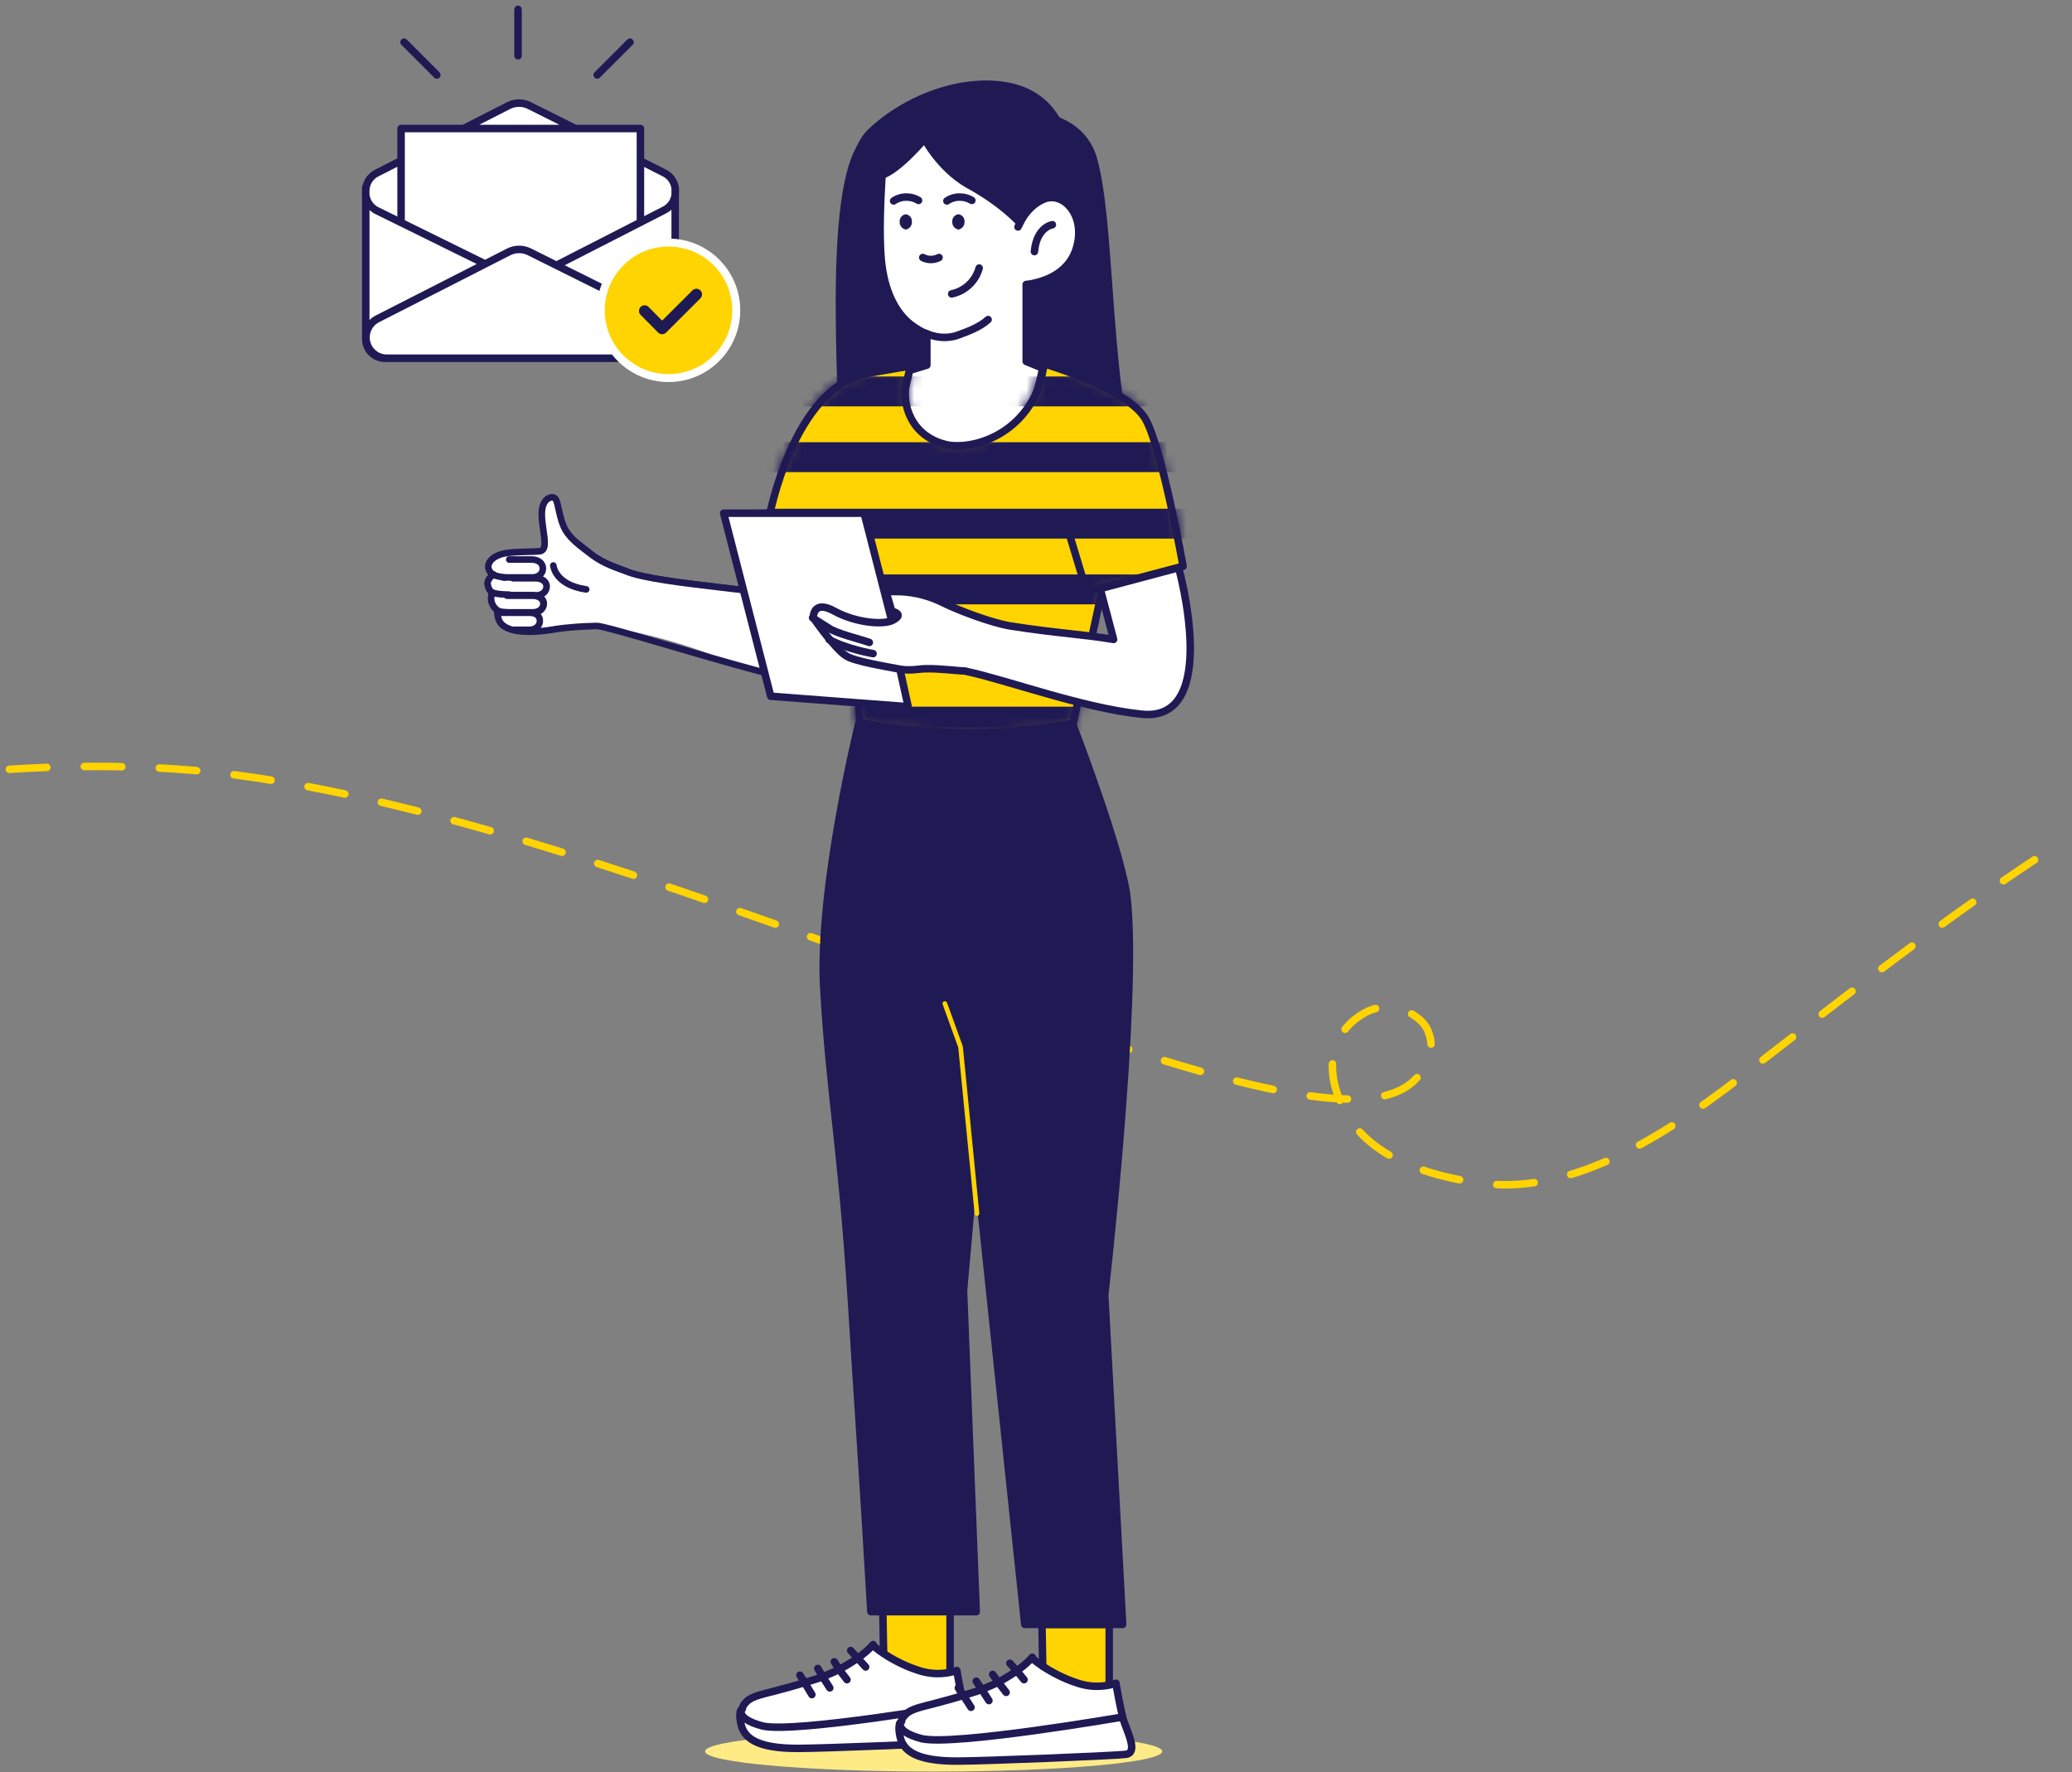 <svg width="221" height="189" viewBox="0 0 221 189" fill="none" xmlns="http://www.w3.org/2000/svg">
<rect x="0" y="0" width="221" height="189" fill="#808080" stroke="none"/>
<path d="M1 82.055C6.835 81.68 12.617 81.626 18.453 82.001C64.922 84.954 138.695 126.336 150.687 115.387C151.972 114.206 153.311 112.381 152.293 109.912C151.651 108.301 148.492 106.477 145.655 107.979C142.818 109.482 140.729 112.971 143.245 118.124C145.762 123.33 152.026 125.37 157.754 126.175C166.962 127.463 176.331 122.096 185.646 114.904C193.462 108.892 207.596 97.621 220.124 89.677" stroke="#FFD400" stroke-width="0.8" stroke-miterlimit="10" stroke-linecap="round" stroke-dasharray="4 4"/>
<path d="M89.675 49.143C90.359 44.791 87.71 19.775 92.41 14.879C98.222 8.894 109.075 6.264 112.75 12.884C112.75 12.884 115.655 13.7 116.595 16.874C118.476 23.402 117.963 38.303 120.612 49.638L89.675 49.143Z" fill="#1F1A54" stroke="#1F1A54" stroke-width="0.8" stroke-miterlimit="10" stroke-linecap="round" stroke-linejoin="round"/>
<path d="M90.331 22.532C90.737 18.858 91.287 15.68 92.801 14.166C98.22 8.907 108.419 6.596 111.765 12.413C111.765 12.413 114.475 13.13 115.351 15.919C115.909 17.592 116.228 19.823 116.467 22.214C117.377 31.311 117.824 36.889 109.059 37.287C109.059 37.287 94.716 38.482 92.801 36.49C90.314 34.255 89.537 29.717 90.331 22.532Z" fill="#1F1A54" stroke="#1F1A54" stroke-width="0.8" stroke-miterlimit="10" stroke-linecap="round" stroke-linejoin="round"/>
<path d="M108.738 23.728C109.057 23.091 109.774 21.896 111.208 21.258C113.2 20.382 115.511 22.693 114.873 25.88C114.395 28.509 112.244 29.944 109.455 30.342V38.549L111.208 39.266C111.208 39.266 110.889 41.338 110.411 42.294C108.021 47.553 102.682 48.43 100.77 47.872C97.184 46.995 95.989 43.649 96.626 41.099C96.706 40.86 96.786 40.462 96.865 40.143C96.945 39.824 97.025 39.505 97.025 39.505L98.858 38.947V35.601C98.3 35.362 97.742 35.043 97.184 34.645C95.511 33.37 94.316 31.059 93.997 27.712C93.758 24.924 93.917 21.418 94.077 18.788C95.909 18.23 98.698 14.884 98.698 14.884C98.698 14.884 100.292 17.991 103.32 19.744C106.905 21.657 108.738 23.728 108.738 23.728Z" fill="white"/>
<path d="M112.244 23.967C112.244 23.967 110.57 24.206 110.331 26.835" stroke="#1F1A54" stroke-width="0.8" stroke-miterlimit="10" stroke-linecap="round"/>
<path d="M98.858 35.601V38.947L97.025 39.505C97.025 39.505 96.945 39.744 96.866 40.143C96.786 40.461 96.706 40.86 96.627 41.099C95.989 43.649 97.184 46.916 100.77 47.872C102.682 48.35 108.021 47.473 110.411 42.294C110.81 41.338 111.208 39.266 111.208 39.266L109.455 38.549V30.342" stroke="#1F1A54" stroke-width="0.8" stroke-miterlimit="10" stroke-linecap="round" stroke-linejoin="round"/>
<path d="M108.579 24.206C108.579 24.206 108.658 24.046 108.818 23.728C109.136 23.09 109.854 21.895 111.288 21.258C113.28 20.381 115.591 22.692 114.953 25.879C114.475 28.509 112.324 29.943 109.535 30.341" stroke="#1F1A54" stroke-width="0.8" stroke-miterlimit="10" stroke-linecap="round" stroke-linejoin="round"/>
<path d="M108.738 23.728C108.738 23.728 106.905 21.656 103.24 19.664C100.212 17.911 98.618 14.804 98.618 14.804C98.618 14.804 95.829 18.15 93.997 18.708" stroke="#1F1A54" stroke-width="0.8" stroke-miterlimit="10" stroke-linecap="round" stroke-linejoin="round"/>
<path d="M94.077 18.708C93.917 21.417 93.758 24.923 93.997 27.712C94.316 31.059 95.511 33.369 97.184 34.644C97.822 35.122 98.379 35.441 98.858 35.6C100.212 36.158 101.248 35.999 101.885 35.84C101.959 35.821 101.9 35.84 102.124 35.76C103.273 35.352 104.515 34.883 105.391 34.087" stroke="#1F1A54" stroke-width="0.8" stroke-miterlimit="10" stroke-linecap="round" stroke-linejoin="round"/>
<path d="M102.23 22.852C102.038 22.874 101.863 22.969 101.739 23.117C101.617 23.266 101.555 23.456 101.569 23.648C101.556 23.845 101.617 24.039 101.739 24.194C101.861 24.348 102.036 24.452 102.23 24.485C102.421 24.448 102.593 24.343 102.712 24.189C102.83 24.035 102.888 23.843 102.876 23.648C102.889 23.458 102.83 23.27 102.711 23.122C102.59 22.974 102.419 22.877 102.23 22.852Z" fill="#1F1A54"/>
<path d="M96.619 22.852C96.427 22.874 96.251 22.969 96.129 23.117C96.005 23.266 95.944 23.456 95.957 23.648C95.945 23.845 96.006 24.039 96.128 24.194C96.25 24.348 96.425 24.452 96.619 24.485C96.81 24.448 96.981 24.343 97.1 24.189C97.219 24.035 97.278 23.843 97.264 23.648C97.278 23.458 97.219 23.27 97.099 23.122C96.98 22.974 96.808 22.877 96.619 22.852Z" fill="#1F1A54"/>
<path d="M104.438 28.589C104.251 29.274 103.877 29.894 103.36 30.38C102.843 30.867 102.2 31.201 101.505 31.346" stroke="#1F1A54" stroke-width="0.8" stroke-linecap="round" stroke-linejoin="round"/>
<path d="M100.159 27.465C99.89 27.605 99.592 27.677 99.29 27.677C98.987 27.677 98.689 27.605 98.421 27.465" stroke="#1F1A54" stroke-width="0.8" stroke-linecap="round" stroke-linejoin="round"/>
<path d="M103.657 21.377C103.269 21.137 102.822 21.013 102.366 21.019C101.877 21.014 101.399 21.158 100.995 21.433" stroke="#1F1A54" stroke-width="0.8" stroke-linecap="round" stroke-linejoin="round"/>
<path d="M97.975 21.377C97.588 21.137 97.14 21.013 96.684 21.019C96.196 21.014 95.718 21.158 95.314 21.433" stroke="#1F1A54" stroke-width="0.8" stroke-linecap="round" stroke-linejoin="round"/>
<path d="M99.582 188.952C86.116 188.952 75.2 187.989 75.2 186.801C75.2 185.613 86.116 184.649 99.582 184.649C113.049 184.649 123.965 185.613 123.965 186.801C123.965 187.989 113.049 188.952 99.582 188.952Z" fill="#FFEB86"/>
<path d="M79.025 182.419C79.025 182.419 78.785 182.737 79.025 183.773C79.343 185.287 80.698 186.403 85.08 186.403C87.949 186.403 101.734 185.845 103.088 185.686C104.443 185.526 103.327 183.455 102.769 181.781C102.769 181.781 84.682 184.809 81.335 184.092C79.821 183.773 78.945 183.136 79.025 182.419Z" fill="white"/>
<path d="M89.543 178.115C88.985 178.434 88.348 178.673 87.79 178.912C87.392 179.072 86.993 179.231 86.674 179.311C86.435 179.39 86.196 179.47 85.878 179.55C84.682 179.948 83.407 180.267 82.531 180.506C81.336 180.825 80.061 181.064 79.503 181.621C79.184 181.94 79.025 182.179 79.025 182.418C78.945 183.135 79.822 183.693 81.336 184.092C84.762 184.888 102.77 181.781 102.77 181.781C102.77 181.781 102.451 180.506 102.053 178.195C102.053 178.195 101.814 178.275 101.415 178.354C100.698 178.514 99.344 178.673 97.83 178.115C96.555 177.717 95.2 177 94.244 176.362C93.527 175.884 93.049 175.486 93.129 175.406C92.81 175.805 92.252 176.283 91.615 176.761C90.977 177.319 90.34 177.717 89.543 178.115Z" fill="white"/>
<path d="M94.164 171.821L94.244 176.283L94.164 176.443C95.12 177.08 96.555 177.797 97.75 178.196C99.343 178.674 100.618 178.594 101.335 178.435L101.256 178.196V171.821H94.164Z" fill="#FFD400"/>
<path d="M79.025 182.418C78.945 183.136 79.822 183.693 81.336 184.092C84.762 184.889 102.77 181.781 102.77 181.781C102.77 181.781 102.451 180.506 102.053 178.195" stroke="#1F1A54" stroke-width="0.8" stroke-miterlimit="10" stroke-linecap="round" stroke-linejoin="round"/>
<path d="M102.053 178.195C102.053 178.195 101.814 178.275 101.415 178.354C100.698 178.514 99.344 178.673 97.83 178.115C96.555 177.717 95.2 177 94.244 176.362C93.527 175.884 93.049 175.486 93.128 175.406C92.81 175.805 92.252 176.283 91.615 176.761C91.057 177.159 90.419 177.558 89.702 177.956C89.144 178.275 88.507 178.514 87.949 178.753C87.551 178.912 87.152 179.072 86.834 179.151C86.595 179.231 86.356 179.311 86.037 179.39C84.842 179.789 83.567 180.107 82.69 180.346C81.495 180.665 80.22 180.904 79.662 181.462C79.344 181.781 79.184 182.02 79.184 182.259" stroke="#1F1A54" stroke-width="0.8" stroke-miterlimit="10" stroke-linecap="round" stroke-linejoin="round"/>
<path d="M79.025 182.418C79.025 182.418 78.785 182.737 79.025 183.852C79.343 185.366 80.698 186.482 85.08 186.482C87.949 186.482 101.734 185.924 103.088 185.765C104.443 185.605 103.327 183.534 102.769 181.86" stroke="#1F1A54" stroke-width="0.8" stroke-miterlimit="10" stroke-linecap="round" stroke-linejoin="round"/>
<path d="M92.331 177.797L91.534 176.92L90.738 176.044" stroke="#1F1A54" stroke-width="0.8" stroke-miterlimit="10" stroke-linecap="round" stroke-linejoin="round"/>
<path d="M90.339 179.152L89.542 178.116L88.984 177.239" stroke="#1F1A54" stroke-width="0.8" stroke-miterlimit="10" stroke-linecap="round" stroke-linejoin="round"/>
<path d="M88.507 180.028L87.79 178.912L87.232 177.956" stroke="#1F1A54" stroke-width="0.8" stroke-miterlimit="10" stroke-linecap="round" stroke-linejoin="round"/>
<path d="M86.594 180.745L85.877 179.549L85.32 178.673" stroke="#1F1A54" stroke-width="0.8" stroke-miterlimit="10" stroke-linecap="round" stroke-linejoin="round"/>
<path d="M101.335 178.196V171.821H94.164L94.244 176.283" stroke="#1F1A54" stroke-width="0.8" stroke-miterlimit="10" stroke-linecap="round" stroke-linejoin="round"/>
<path d="M95.997 183.773C95.997 183.773 95.758 184.092 95.997 185.128C96.316 186.642 97.67 187.757 102.053 187.757C104.921 187.757 118.706 187.199 120.061 187.04C121.415 186.881 120.3 184.809 119.742 183.136C119.742 183.136 101.654 186.164 98.308 185.446C96.714 185.128 95.917 184.49 95.997 183.773Z" fill="white"/>
<path d="M106.515 179.47C105.957 179.789 105.32 180.028 104.762 180.267C104.364 180.426 103.965 180.585 103.646 180.665C103.407 180.745 103.168 180.824 102.85 180.904C101.654 181.303 100.38 181.621 99.503 181.86C98.308 182.179 97.033 182.418 96.475 182.976C96.156 183.295 95.997 183.534 95.997 183.773C95.917 184.49 96.794 185.048 98.308 185.446C101.734 186.243 119.742 183.135 119.742 183.135C119.742 183.135 119.423 181.86 119.025 179.55C119.025 179.55 118.786 179.629 118.387 179.709C117.67 179.868 116.316 180.028 114.802 179.47C113.527 179.071 112.172 178.354 111.216 177.717C110.499 177.239 110.021 176.84 110.101 176.761C109.782 177.159 109.224 177.637 108.587 178.115C107.949 178.673 107.232 179.071 106.515 179.47Z" fill="white"/>
<path d="M111.137 173.255L111.216 177.717L111.137 177.876C112.093 178.514 113.527 179.231 114.722 179.629C116.316 180.107 117.591 180.028 118.308 179.868L118.228 179.629V173.255H111.137Z" fill="#FFD400"/>
<path d="M95.997 183.773C95.917 184.49 96.794 185.048 98.308 185.446C101.734 186.243 119.742 183.135 119.742 183.135C119.742 183.135 119.423 181.861 119.025 179.55" stroke="#1F1A54" stroke-width="0.8" stroke-miterlimit="10" stroke-linecap="round" stroke-linejoin="round"/>
<path d="M119.025 179.55C119.025 179.55 118.786 179.629 118.387 179.709C117.67 179.868 116.316 180.028 114.802 179.47C113.527 179.071 112.172 178.354 111.216 177.717C110.499 177.239 110.021 176.84 110.1 176.761C109.782 177.159 109.224 177.637 108.587 178.115C108.029 178.514 107.391 178.912 106.674 179.311C106.116 179.629 105.479 179.868 104.921 180.107C104.523 180.267 104.124 180.426 103.806 180.506C103.567 180.585 103.328 180.665 103.009 180.745C101.814 181.143 100.539 181.462 99.662 181.701C98.467 182.02 97.192 182.259 96.634 182.817C96.316 183.135 96.156 183.374 96.156 183.613" stroke="#1F1A54" stroke-width="0.8" stroke-miterlimit="10" stroke-linecap="round" stroke-linejoin="round"/>
<path d="M95.997 183.773C95.997 183.773 95.758 184.091 95.997 185.207C96.316 186.721 97.67 187.836 102.053 187.836C104.921 187.836 118.706 187.279 120.061 187.119C121.415 186.96 120.3 184.888 119.742 183.215" stroke="#1F1A54" stroke-width="0.8" stroke-miterlimit="10" stroke-linecap="round" stroke-linejoin="round"/>
<path d="M109.224 179.151L108.507 178.275L107.71 177.398" stroke="#1F1A54" stroke-width="0.8" stroke-miterlimit="10" stroke-linecap="round" stroke-linejoin="round"/>
<path d="M107.312 180.506L106.515 179.47L105.877 178.594" stroke="#1F1A54" stroke-width="0.8" stroke-miterlimit="10" stroke-linecap="round" stroke-linejoin="round"/>
<path d="M105.479 181.382L104.762 180.267L104.125 179.311" stroke="#1F1A54" stroke-width="0.8" stroke-miterlimit="10" stroke-linecap="round" stroke-linejoin="round"/>
<path d="M103.567 182.099L102.849 180.984L102.212 180.027" stroke="#1F1A54" stroke-width="0.8" stroke-miterlimit="10" stroke-linecap="round" stroke-linejoin="round"/>
<path d="M118.308 179.55V173.255H111.137L111.216 177.717" stroke="#1F1A54" stroke-width="0.8" stroke-miterlimit="10" stroke-linecap="round" stroke-linejoin="round"/>
<path d="M104.044 123.295L102.77 137.638L104.124 171.9H92.889C92.013 156.681 91.295 146.801 90.817 138.753C89.781 122.418 88.507 116.761 87.869 105.446C87.232 94.769 91.614 77.08 91.614 77.08C91.614 77.08 94.323 77.876 100.06 78.115C104.363 78.275 108.586 78.115 114.323 77C114.323 77 119.742 91.024 120.22 95.885C121.415 106.881 117.829 138.116 117.829 138.116L119.742 173.255H109.303L105.558 137.717L104.044 123.295Z" fill="#1F1A54"/>
<path d="M104.045 123.215L102.849 111.422L101.256 106.801" stroke="#1F1A54" stroke-width="0.8" stroke-miterlimit="10" stroke-linecap="round" stroke-linejoin="round"/>
<path d="M104.044 123.295L102.77 137.638L104.124 171.9H92.889C92.013 156.681 91.295 146.801 90.817 138.753C89.781 122.418 88.507 116.761 87.869 105.446C87.232 94.769 91.614 77.08 91.614 77.08C91.614 77.08 94.323 77.876 100.06 78.115C104.363 78.275 108.586 78.115 114.323 77C114.323 77 119.742 91.024 120.22 95.885C121.415 106.881 117.829 138.116 117.829 138.116L119.742 173.255H109.303L105.558 137.717L104.044 123.295Z" stroke="#1F1A54" stroke-width="0.8" stroke-miterlimit="10" stroke-linecap="round" stroke-linejoin="round"/>
<path d="M104.045 123.295V123.215" stroke="#1F1A54" stroke-width="0.8" stroke-miterlimit="10" stroke-linecap="round" stroke-linejoin="round"/>
<path d="M104.204 129.43L102.451 111.662L100.778 107.04" stroke="#FFD400" stroke-width="0.5" stroke-linecap="round" stroke-linejoin="round"/>
<path d="M61.648 58.004C61.648 58.004 61.648 58.004 63.161 59.199C63.321 59.359 63.48 59.438 63.64 59.518C64.755 60.235 65.871 60.554 66.827 60.952C70.333 62.387 83.321 62.944 85.871 64.14C85.95 64.538 86.03 56.012 86.03 56.012L95.273 55.693" stroke="#1F1A54" stroke-width="0.703" stroke-miterlimit="10" stroke-linecap="round" stroke-linejoin="round"/>
<path d="M53.122 65.175C53.122 65.175 52.962 65.255 53.122 65.813C53.52 68.283 59.337 67.088 59.337 67.088C61.648 66.769 63.719 66.769 63.719 66.769C65.711 66.928 71.368 67.964 77.026 70.275C81.727 72.187 86.508 73.781 89.137 73.143C93.998 72.028 95.273 55.773 95.273 55.773L85.95 56.012C85.95 56.012 85.871 64.618 85.871 64.139C83.321 62.944 70.333 62.386 66.827 60.952C65.791 60.554 64.436 60.155 63.161 59.199C62.046 58.323 60.93 57.605 60.293 56.49C59.656 55.374 59.576 53.701 59.257 53.223C59.018 52.904 58.62 53.064 58.381 53.223C56.787 54.498 59.018 59.12 56.946 58.88C56.229 58.801 54.397 58.801 53.44 59.04C52.404 59.358 52.006 59.996 52.086 60.474C52.165 60.873 52.404 61.111 52.723 61.271C52.723 61.271 52.086 61.749 52.086 62.307C52.086 62.785 52.325 63.024 52.564 63.183C52.564 63.183 52.404 63.582 52.484 64.139C52.564 64.697 52.803 65.016 53.122 65.175Z" fill="white"/>
<path d="M54.317 63.422C54.317 63.422 52.962 63.422 52.484 63.183C52.245 63.023 52.086 62.785 52.006 62.306C51.926 61.749 52.644 61.27 52.644 61.27" stroke="#1F1A54" stroke-width="0.703" stroke-miterlimit="10" stroke-linecap="round" stroke-linejoin="round"/>
<path d="M53.122 65.175C53.122 65.175 52.962 65.255 53.122 65.813C53.52 68.283 59.337 67.088 59.337 67.088C61.648 66.769 63.719 66.769 63.719 66.769C65.711 66.928 86.508 73.781 89.137 73.143C93.998 72.028 95.273 55.773 95.273 55.773L85.95 56.012C85.95 56.012 85.871 64.618 85.871 64.139C83.321 62.944 70.333 62.386 66.827 60.952C65.791 60.554 64.436 60.155 63.161 59.199C62.046 58.323 60.93 57.605 60.293 56.49C59.656 55.374 59.576 53.701 59.257 53.223C59.018 52.904 58.62 53.064 58.381 53.223C56.787 54.498 59.098 58.721 57.504 58.801C56.787 58.88 54.397 58.801 53.44 59.12C52.404 59.438 52.006 60.076 52.086 60.554C52.165 60.952 52.404 61.191 52.723 61.351C53.122 61.51 53.839 61.59 53.839 61.59" stroke="#1F1A54" stroke-width="0.703" stroke-miterlimit="10" stroke-linecap="round" stroke-linejoin="round"/>
<path d="M54.716 65.335C54.716 65.335 53.441 65.335 53.202 65.176C52.883 65.016 52.564 64.698 52.405 64.14C52.325 63.582 52.485 63.184 52.485 63.184" stroke="#1F1A54" stroke-width="0.703" stroke-miterlimit="10" stroke-linecap="round" stroke-linejoin="round"/>
<path d="M59.018 60.315C59.018 60.315 59.178 62.386 62.524 62.864" stroke="#1F1A54" stroke-width="0.703" stroke-miterlimit="10" stroke-linecap="round" stroke-linejoin="round"/>
<path d="M53.68 61.59H56.787C57.425 61.59 57.903 61.192 57.903 60.634C57.903 60.076 57.425 59.678 56.708 59.678H54.317" stroke="#1F1A54" stroke-width="0.703" stroke-miterlimit="10" stroke-linecap="round" stroke-linejoin="round"/>
<path d="M54.078 63.503H57.185C57.823 63.503 58.301 63.104 58.301 62.546C58.301 61.989 57.743 61.67 57.106 61.67H54.715" stroke="#1F1A54" stroke-width="0.71" stroke-miterlimit="10" stroke-linecap="round" stroke-linejoin="round"/>
<path d="M53.361 65.335H56.787C57.504 65.335 57.982 64.936 57.982 64.378C57.982 63.821 57.424 63.502 56.707 63.502H54.078" stroke="#1F1A54" stroke-width="0.74" stroke-miterlimit="10" stroke-linecap="round" stroke-linejoin="round"/>
<path d="M54.795 67.168H56.468C57.106 67.168 57.584 66.769 57.584 66.212C57.584 65.654 57.106 65.335 56.389 65.335H53.998" stroke="#1F1A54" stroke-width="0.687" stroke-miterlimit="10" stroke-linecap="round" stroke-linejoin="round"/>
<path d="M113.6 55.454L115.911 63.104L126.19 60.394C126.19 60.394 123.879 47.486 122.126 44.617C120.214 41.43 111.369 38.801 111.369 38.801C111.369 38.801 111.05 40.873 110.572 41.829C108.182 47.088 102.843 47.964 100.851 47.406C97.266 46.53 96.07 43.183 96.708 40.633C96.867 40.155 97.106 39.04 97.106 39.04C97.106 39.04 94.238 39.518 92.485 39.837C84.596 41.351 82.046 55.135 82.046 55.135L81.728 57.048C81.728 57.048 84.676 54.737 86.031 56.092C87.305 57.446 90.174 67.008 90.811 70.355C91.688 74.657 91.688 76.968 91.688 76.968C91.688 76.968 93.839 77.765 99.257 78.004C103.321 78.323 109.138 78.163 114.477 77.127L117.425 63.502" fill="#FFD400"/>
<path d="M113.6 55.454L115.911 63.104L126.19 60.394C126.19 60.394 123.879 47.486 122.126 44.617C120.214 41.43 111.369 38.801 111.369 38.801C111.369 38.801 111.05 40.873 110.572 41.829C108.182 47.088 102.843 47.964 100.851 47.406C97.266 46.53 96.07 43.183 96.708 40.633C96.867 40.155 97.106 39.04 97.106 39.04C97.106 39.04 94.238 39.518 92.485 39.837C84.596 41.351 82.046 55.135 82.046 55.135L81.728 57.048C81.728 57.048 84.676 54.737 86.031 56.092C87.305 57.446 90.174 67.008 90.811 70.355C91.688 74.657 91.688 76.968 91.688 76.968C91.688 76.968 93.839 77.765 99.257 78.004C103.321 78.323 109.138 78.163 114.477 77.127L117.425 63.502" stroke="#1F1A54" stroke-width="0.8" stroke-miterlimit="10" stroke-linecap="round" stroke-linejoin="round"/>
<mask id="mask0" mask-type="alpha" maskUnits="userSpaceOnUse" x="81" y="38" width="46" height="41">
<path d="M113.6 55.454L115.911 63.104L126.19 60.394C126.19 60.394 123.879 47.486 122.126 44.617C120.214 41.43 111.369 38.801 111.369 38.801C111.369 38.801 111.05 40.873 110.572 41.829C108.182 47.088 102.843 47.964 100.851 47.406C97.266 46.53 96.07 43.183 96.708 40.633C96.867 40.155 97.106 39.04 97.106 39.04C97.106 39.04 94.238 39.518 92.485 39.837C84.596 41.351 82.046 55.135 82.046 55.135L81.728 57.048C81.728 57.048 84.676 54.737 86.031 56.092C87.305 57.446 90.174 67.008 90.811 70.355C91.688 74.657 91.688 76.968 91.688 76.968C91.688 76.968 93.839 77.765 99.257 78.004C103.321 78.323 109.138 78.163 114.477 77.127L117.425 63.502" fill="#FFD400"/>
<path d="M113.6 55.454L115.911 63.104L126.19 60.394C126.19 60.394 123.879 47.486 122.126 44.617C120.214 41.43 111.369 38.801 111.369 38.801C111.369 38.801 111.05 40.873 110.572 41.829C108.182 47.088 102.843 47.964 100.851 47.406C97.266 46.53 96.07 43.183 96.708 40.633C96.867 40.155 97.106 39.04 97.106 39.04C97.106 39.04 94.238 39.518 92.485 39.837C84.596 41.351 82.046 55.135 82.046 55.135L81.728 57.048C81.728 57.048 84.676 54.737 86.031 56.092C87.305 57.446 90.174 67.008 90.811 70.355C91.688 74.657 91.688 76.968 91.688 76.968C91.688 76.968 93.839 77.765 99.257 78.004C103.321 78.323 109.138 78.163 114.477 77.127L117.425 63.502" stroke="#1F1A54" stroke-width="0.8" stroke-miterlimit="10" stroke-linecap="round" stroke-linejoin="round"/>
</mask>
<g mask="url(#mask0)">
<path d="M65.393 22.147H142.764V18.96H65.393V22.147ZM65.393 26.052H142.764V29.239H65.393V26.052ZM65.393 33.063H142.764V36.251H65.393V33.063ZM65.393 40.155H142.764V43.342H65.393V40.155ZM65.393 47.167H142.764V50.354H65.393V47.167ZM65.393 54.259H142.764V57.446H65.393V54.259ZM65.393 61.271H142.764V64.458H65.393V61.271ZM65.393 68.362H142.764V71.55H65.393V68.362ZM65.393 75.374H142.764V78.562H65.393V75.374ZM65.393 82.466H142.764V85.653H65.393V82.466ZM65.393 89.478H142.764V92.665H65.393V89.478Z" fill="#1F1A54"/>
</g>
<path d="M96.867 78.003C97.584 78.083 98.302 78.083 99.178 78.162C101.489 78.242 104.437 78.242 107.624 78.003H96.867Z" fill="#1F1A54"/>
<path d="M84.278 56.809L84.756 57.127C84.756 57.127 84.756 56.968 84.756 56.809H84.278Z" fill="#1F1A54"/>
<path d="M111.21 38.88H111.369C111.289 38.8 111.289 38.8 111.21 38.88C111.289 38.8 111.289 38.8 111.21 38.88Z" fill="#1F1A54"/>
<path d="M95.99 71.391L96.867 75.375L82.206 74.259L77.186 54.737H92.166L95.114 66.211" fill="white"/>
<path d="M95.99 71.391L96.867 75.375L82.206 74.259L77.186 54.737H92.166L95.114 66.211" stroke="#1F1A54" stroke-width="0.8" stroke-miterlimit="10" stroke-linecap="round" stroke-linejoin="round"/>
<path d="M96.07 63.103C97.664 63.183 99.178 63.582 100.612 64.299C102.206 65.096 105.791 66.45 107.783 66.769C112.883 67.566 115.512 67.645 118.779 68.203L117.345 62.785L125.712 60.554C125.712 60.554 130.333 77.127 121.728 76.171C115.512 75.534 107.305 72.506 103.162 71.629C102.923 71.55 102.763 71.55 102.524 71.55C100.612 71.39 99.098 71.231 97.903 71.39C97.266 71.47 96.628 71.47 96.07 71.39C94.397 71.072 91.05 70.514 90.254 69.956C89.058 69.239 86.748 65.892 86.748 65.892C86.748 65.892 86.668 63.9 88.979 65.175C91.289 66.45 94.317 66.689 95.273 66.131C95.831 65.813 96.15 65.494 95.114 65.175L94.477 63.024C94.317 63.103 95.592 63.103 96.07 63.103Z" fill="white" stroke="#1F1A54" stroke-width="0.8" stroke-miterlimit="10" stroke-linecap="round" stroke-linejoin="round"/>
<path d="M92.723 68.522C91.847 68.203 89.217 67.566 88.421 67.008L86.668 65.893" fill="white"/>
<path d="M92.723 68.522C91.847 68.203 89.217 67.566 88.421 67.008L86.668 65.893" stroke="#1F1A54" stroke-width="0.8" stroke-miterlimit="10" stroke-linecap="round" stroke-linejoin="round"/>
<path d="M93.122 69.717C93.122 69.717 90.333 69.239 88.421 68.203L93.122 69.717Z" fill="white"/>
<path d="M93.122 69.717C93.122 69.717 90.333 69.239 88.421 68.203" stroke="#1F1A54" stroke-width="0.8" stroke-miterlimit="10" stroke-linecap="round" stroke-linejoin="round"/>
<rect x="44.51" y="13.751" width="17.632" height="8.816" fill="white"/>
<path d="M42.78 23.736V13.706H49.448" fill="white"/>
<path d="M49.448 13.706H68.308V23.727" fill="white"/>
<path d="M72.017 20.006V36.149C72.018 36.42 71.966 36.688 71.863 36.938C71.76 37.189 71.609 37.416 71.418 37.608C71.228 37.8 71.001 37.952 70.751 38.056C70.502 38.16 70.234 38.214 69.964 38.214H41.07C40.524 38.214 40 37.996 39.613 37.609C39.227 37.222 39.01 36.696 39.01 36.149V20.006" fill="white"/>
<path d="M68.308 17.157L70.757 18.398C71.151 18.568 71.484 18.855 71.712 19.219C71.939 19.584 72.05 20.009 72.03 20.438C72.045 20.856 71.936 21.269 71.717 21.625C71.497 21.981 71.177 22.264 70.797 22.438L59.347 28.297" fill="white"/>
<path d="M49.448 13.706L54.255 11.257C54.596 11.085 54.974 10.995 55.356 10.995C55.739 10.995 56.116 11.085 56.458 11.257L61.355 13.705" fill="white"/>
<path d="M51.741 28.151L40.275 22.503C39.864 22.321 39.521 22.014 39.294 21.626C39.067 21.238 38.967 20.788 39.01 20.34C39.013 19.936 39.131 19.541 39.351 19.201C39.571 18.862 39.882 18.591 40.25 18.423L42.78 17.133" fill="white"/>
<path d="M40.266 34.002L54.271 26.861C54.612 26.69 54.987 26.601 55.369 26.601C55.75 26.601 56.126 26.69 56.466 26.861L70.805 34.002C71.259 34.229 71.621 34.605 71.831 35.066C72.041 35.528 72.087 36.047 71.962 36.538C71.836 37.029 71.545 37.463 71.139 37.766C70.733 38.069 70.235 38.224 69.728 38.205H41.376C40.867 38.233 40.363 38.084 39.95 37.783C39.538 37.482 39.241 37.049 39.111 36.555C38.981 36.062 39.024 35.538 39.235 35.074C39.445 34.608 39.81 34.23 40.266 34.002Z" fill="white"/>
<path d="M42.78 23.736V13.706H49.448M49.448 13.706H68.308V23.727M49.448 13.706L54.255 11.257C54.596 11.085 54.974 10.995 55.356 10.995C55.739 10.995 56.116 11.085 56.458 11.257L61.355 13.705M72.017 20.006V36.149C72.018 36.42 71.966 36.688 71.863 36.938C71.76 37.189 71.609 37.416 71.418 37.608C71.228 37.8 71.001 37.952 70.751 38.056C70.502 38.16 70.234 38.214 69.964 38.214H41.07C40.524 38.214 40 37.996 39.613 37.609C39.227 37.222 39.01 36.696 39.01 36.149V20.006M68.308 17.157L70.757 18.398C71.151 18.568 71.484 18.855 71.712 19.219C71.939 19.584 72.05 20.009 72.03 20.438C72.045 20.856 71.936 21.269 71.717 21.625C71.497 21.981 71.177 22.264 70.797 22.438L59.347 28.297M51.741 28.151L40.275 22.503C39.864 22.321 39.521 22.014 39.294 21.626C39.067 21.238 38.967 20.788 39.01 20.34C39.013 19.936 39.131 19.541 39.351 19.201C39.571 18.862 39.882 18.591 40.25 18.423L42.78 17.133M40.266 34.002L54.271 26.861C54.612 26.69 54.987 26.601 55.369 26.601C55.75 26.601 56.126 26.69 56.466 26.861L70.805 34.002C71.259 34.229 71.621 34.605 71.831 35.066C72.041 35.528 72.087 36.047 71.962 36.538C71.836 37.029 71.545 37.463 71.139 37.766C70.733 38.069 70.235 38.224 69.728 38.205H41.376C40.867 38.233 40.363 38.084 39.95 37.783C39.538 37.482 39.241 37.049 39.111 36.555C38.981 36.062 39.024 35.538 39.235 35.074C39.445 34.608 39.81 34.23 40.266 34.002Z" stroke="#1F1A54" stroke-width="0.8" stroke-linecap="round" stroke-linejoin="round"/>
<path d="M71.305 40.75C75.53 40.75 78.956 37.325 78.956 33.099C78.956 28.874 75.53 25.448 71.305 25.448C67.079 25.448 63.654 28.874 63.654 33.099C63.654 37.325 67.079 40.75 71.305 40.75Z" fill="white"/>
<path d="M71.305 39.9C75.061 39.9 78.106 36.855 78.106 33.099C78.106 29.343 75.061 26.298 71.305 26.298C67.549 26.298 64.504 29.343 64.504 33.099C64.504 36.855 67.549 39.9 71.305 39.9Z" fill="#FFD400"/>
<path d="M68.754 33.162L70.623 35.047L74.279 31.399" stroke="#1F1A54" stroke-width="1.2" stroke-linecap="round" stroke-linejoin="round"/>
<path d="M55.253 1V5.947" stroke="#1F1A54" stroke-width="0.8" stroke-linecap="round"/>
<path d="M43.098 4.498L46.596 7.996" stroke="#1F1A54" stroke-width="0.8" stroke-linecap="round"/>
<path d="M67.195 4.498L63.697 7.996" stroke="#1F1A54" stroke-width="0.8" stroke-linecap="round"/>
</svg>

